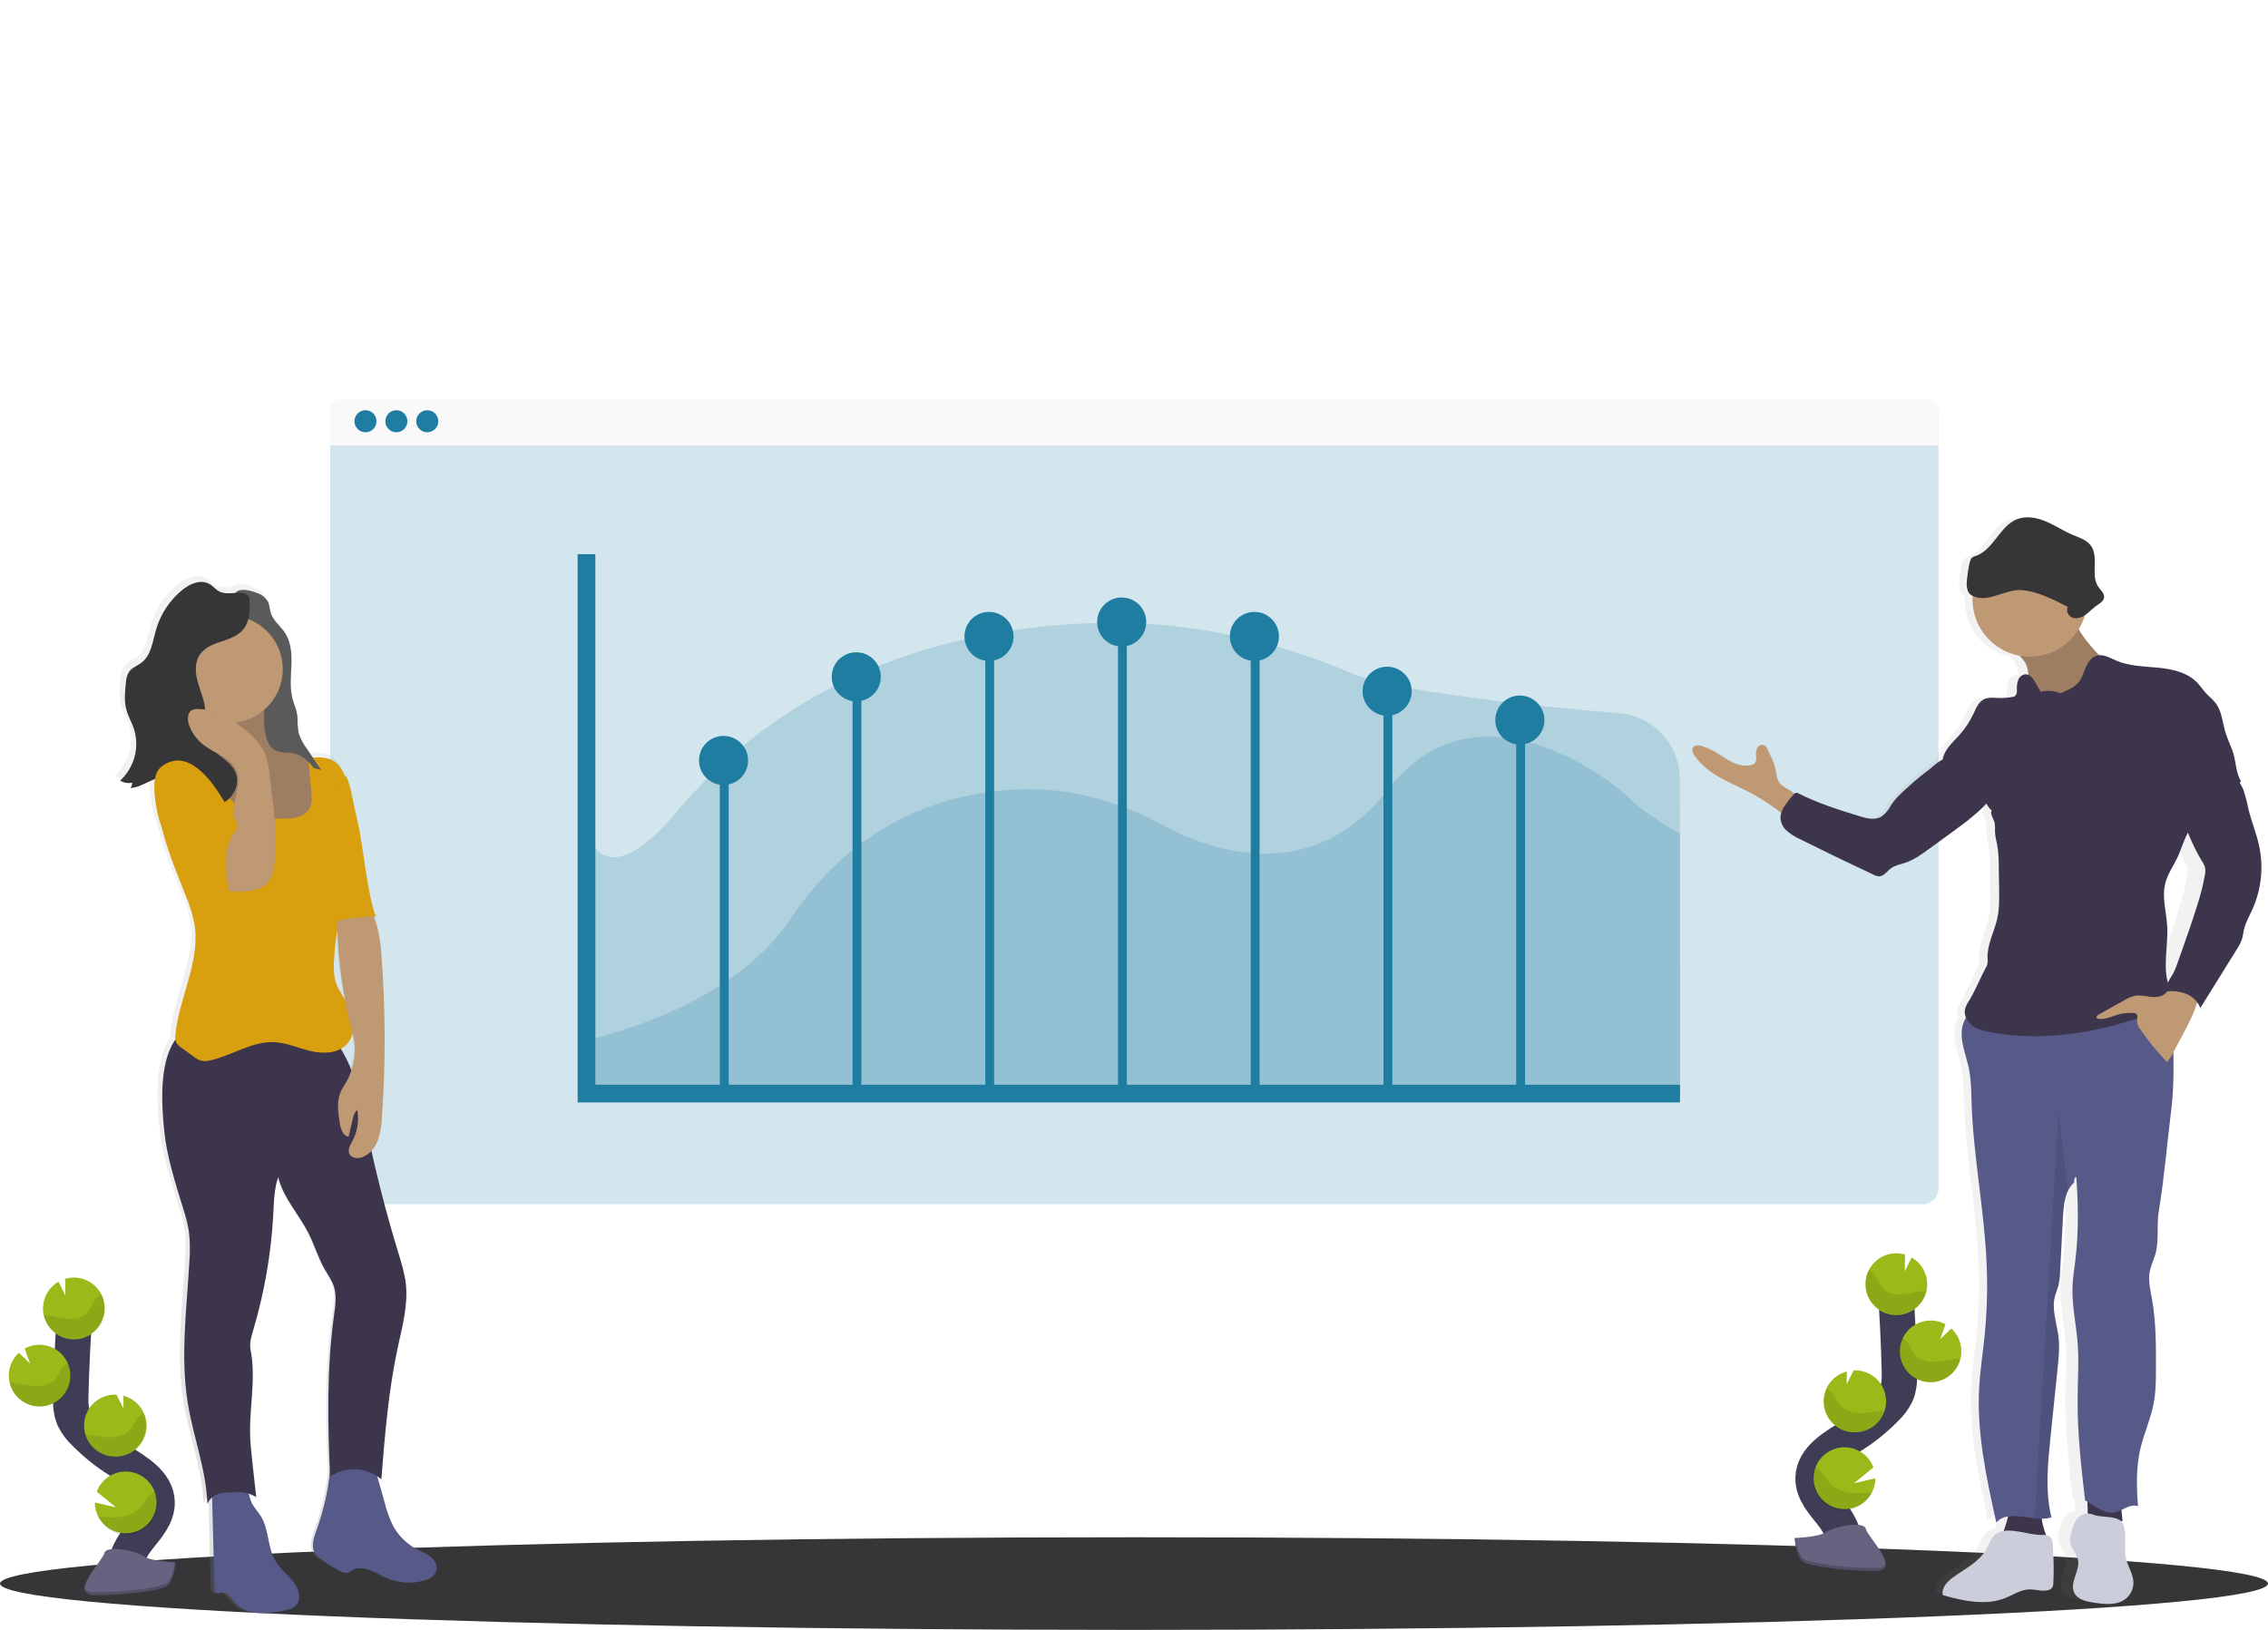 <svg width="256" height="184" viewBox="0 0 256 184" fill="none" xmlns="http://www.w3.org/2000/svg">
<path d="M218.81 46.862V134.151C218.81 134.387 218.764 134.62 218.674 134.838C218.583 135.056 218.451 135.253 218.285 135.42C218.118 135.587 217.92 135.719 217.702 135.809C217.484 135.9 217.251 135.946 217.015 135.946H39.062C38.827 135.946 38.593 135.9 38.376 135.809C38.158 135.719 37.96 135.587 37.794 135.42C37.627 135.253 37.495 135.055 37.405 134.838C37.315 134.62 37.269 134.386 37.27 134.151V46.862C37.269 46.626 37.315 46.393 37.405 46.175C37.495 45.957 37.627 45.759 37.794 45.592C37.96 45.426 38.158 45.293 38.376 45.203C38.593 45.113 38.827 45.066 39.062 45.066H217.015C217.491 45.066 217.948 45.255 218.285 45.592C218.621 45.929 218.81 46.386 218.81 46.862Z" fill="#1F7DA2" fill-opacity="0.19"/>
<path d="M218.81 46.264V50.295H37.27V46.264C37.27 45.946 37.396 45.642 37.62 45.417C37.845 45.193 38.15 45.066 38.467 45.066H217.613C217.93 45.066 218.235 45.193 218.46 45.417C218.684 45.642 218.81 45.946 218.81 46.264Z" fill="#F9F9F9"/>
<path d="M41.254 48.801C41.942 48.801 42.499 48.244 42.499 47.556C42.499 46.869 41.942 46.311 41.254 46.311C40.566 46.311 40.009 46.869 40.009 47.556C40.009 48.244 40.566 48.801 41.254 48.801Z" fill="#1F7DA2"/>
<path d="M44.74 48.801C45.427 48.801 45.985 48.244 45.985 47.556C45.985 46.869 45.427 46.311 44.74 46.311C44.052 46.311 43.495 46.869 43.495 47.556C43.495 48.244 44.052 48.801 44.74 48.801Z" fill="#1F7DA2"/>
<path d="M48.227 48.801C48.914 48.801 49.472 48.244 49.472 47.556C49.472 46.869 48.914 46.311 48.227 46.311C47.539 46.311 46.981 46.869 46.981 47.556C46.981 48.244 47.539 48.801 48.227 48.801Z" fill="#1F7DA2"/>
<path opacity="0.2" d="M189.63 108.799V123.783L66.312 123.85L66.2 93.897C67.502 97.734 70.717 98.424 76.377 91.656C90.211 75.139 109.015 70.791 123.571 70.336C133.532 70.022 143.47 72.079 152.956 76.164C156.895 77.865 172.465 79.695 182.739 80.512C184.604 80.659 186.345 81.502 187.617 82.874C188.888 84.246 189.596 86.046 189.6 87.916L189.63 108.799Z" fill="#1F7DA2"/>
<path opacity="0.2" d="M189.63 94.146V123.925H66.2V117.451C69.728 116.562 82.927 113.144 89.255 103.702C96.825 92.398 107.115 89.426 115.076 89.114C120.532 88.898 125.964 90.3 131.148 93.098C136.981 96.245 148.224 100.042 156.766 89.02C166.214 76.832 180.727 86.876 184.408 90.569C185.723 91.873 189.63 94.146 189.63 94.146Z" fill="#1F7DA2"/>
<path d="M66.2 62.565V123.457H189.63" stroke="#1F7DA2" stroke-width="2" stroke-miterlimit="10"/>
<path d="M81.75 123.457V86.335" stroke="#1F7DA2" stroke-miterlimit="10"/>
<path d="M96.731 123.457V76.406" stroke="#1F7DA2" stroke-miterlimit="10"/>
<path d="M111.712 123.457V71.683" stroke="#1F7DA2" stroke-miterlimit="10"/>
<path d="M126.694 123.457V70.219" stroke="#1F7DA2" stroke-miterlimit="10"/>
<path d="M141.676 123.457V71.847" stroke="#1F7DA2" stroke-miterlimit="10"/>
<path d="M156.659 123.457V77.87" stroke="#1F7DA2" stroke-miterlimit="10"/>
<path d="M171.641 123.457V80.963" stroke="#1F7DA2" stroke-miterlimit="10"/>
<path d="M81.669 88.616C83.198 88.616 84.438 87.377 84.438 85.848C84.438 84.319 83.198 83.079 81.669 83.079C80.14 83.079 78.9 84.319 78.9 85.848C78.9 87.377 80.14 88.616 81.669 88.616Z" fill="#1F7DA2"/>
<path d="M96.651 79.175C98.18 79.175 99.42 77.935 99.42 76.406C99.42 74.877 98.18 73.638 96.651 73.638C95.122 73.638 93.882 74.877 93.882 76.406C93.882 77.935 95.122 79.175 96.651 79.175Z" fill="#1F7DA2"/>
<path d="M111.632 74.616C113.162 74.616 114.402 73.376 114.402 71.847C114.402 70.318 113.162 69.078 111.632 69.078C110.103 69.078 108.863 70.318 108.863 71.847C108.863 73.376 110.103 74.616 111.632 74.616Z" fill="#1F7DA2"/>
<path d="M126.61 72.987C128.139 72.987 129.379 71.748 129.379 70.219C129.379 68.689 128.139 67.45 126.61 67.45C125.081 67.45 123.841 68.689 123.841 70.219C123.841 71.748 125.081 72.987 126.61 72.987Z" fill="#1F7DA2"/>
<path d="M141.591 74.616C143.121 74.616 144.361 73.376 144.361 71.847C144.361 70.318 143.121 69.078 141.591 69.078C140.062 69.078 138.822 70.318 138.822 71.847C138.822 73.376 140.062 74.616 141.591 74.616Z" fill="#1F7DA2"/>
<path d="M156.573 80.801C158.102 80.801 159.342 79.561 159.342 78.032C159.342 76.503 158.102 75.263 156.573 75.263C155.044 75.263 153.804 76.503 153.804 78.032C153.804 79.561 155.044 80.801 156.573 80.801Z" fill="#1F7DA2"/>
<path d="M171.554 84.057C173.084 84.057 174.324 82.818 174.324 81.289C174.324 79.76 173.084 78.52 171.554 78.52C170.025 78.52 168.785 79.76 168.785 81.289C168.785 82.818 170.025 84.057 171.554 84.057Z" fill="#1F7DA2"/>
<path d="M128 184C198.692 184 256 181.659 256 178.771C256 175.883 198.692 173.542 128 173.542C57.308 173.542 0 175.883 0 178.771C0 181.659 57.308 184 128 184Z" fill="#363537"/>
<path d="M14.329 87.822C14.319 88.038 14.249 88.246 14.128 88.425C15.124 88.395 16.008 87.74 16.927 87.429C16.762 88.395 16.927 89.54 17.051 90.362C17.171 91.159 17.37 91.942 17.644 92.7C18.274 95.406 19.422 98.068 20.45 100.667C20.894 101.697 21.228 102.772 21.447 103.872C22.146 108.067 19.726 112.125 19.267 116.351C19.233 116.583 19.233 116.82 19.267 117.053C19.226 117.096 19.19 117.144 19.158 117.195C17.467 119.789 17.686 124.132 17.99 127.204C18.294 130.276 19.267 133.239 20.186 136.19C20.46 137.003 20.674 137.835 20.826 138.68C20.972 139.836 20.996 141.004 20.896 142.166C20.592 147.571 19.83 153.024 20.729 158.35C21.384 162.231 22.814 165.762 22.971 169.693C23.089 169.403 23.277 169.147 23.518 168.946L23.787 179.272C23.775 179.368 23.786 179.466 23.82 179.557C23.854 179.648 23.909 179.73 23.982 179.795C24.173 179.917 24.422 179.795 24.649 179.762C25.306 179.683 25.727 180.397 26.163 180.893C26.818 181.64 27.827 181.993 28.815 182.07C29.811 182.108 30.806 182.017 31.779 181.801C32.234 181.719 32.718 181.625 33.059 181.303C33.233 181.126 33.363 180.909 33.439 180.672C33.514 180.434 33.532 180.182 33.492 179.937C33.298 178.415 31.659 177.549 30.835 176.252C29.861 174.718 30.088 172.664 29.137 171.113C28.81 170.582 28.36 170.134 28.068 169.584C27.921 169.245 27.805 168.893 27.722 168.533C28.018 168.622 28.298 168.756 28.554 168.929C28.464 168.122 28.372 167.313 28.282 166.504L28.242 166.155C28.12 165.062 27.993 163.972 27.904 162.876C27.598 159.271 28.621 155.738 27.904 152.19C27.754 151.443 27.993 150.663 28.215 149.929C29.474 145.745 30.242 141.428 30.504 137.066C30.593 135.528 30.591 134.044 31.084 132.585C31.662 134.937 33.447 136.792 34.57 138.951C35.263 140.296 35.693 141.765 36.448 143.074C36.812 143.712 37.255 144.319 37.486 145.011C37.845 146.094 37.656 147.27 37.486 148.4C36.677 154.251 36.772 160.207 37.031 166.108C36.785 168.366 36.265 170.586 35.484 172.718C35.175 173.56 34.839 174.541 35.317 175.3C35.519 175.579 35.773 175.816 36.064 175.998C36.772 176.501 37.516 176.951 38.291 177.345C38.521 177.496 38.797 177.559 39.07 177.524C39.239 177.465 39.399 177.381 39.543 177.275C40.148 176.911 40.93 176.969 41.598 177.203C42.265 177.437 42.868 177.828 43.515 178.109C44.873 178.692 46.388 178.8 47.813 178.413C48.416 178.246 49.059 177.927 49.245 177.337C49.432 176.747 49.089 176.125 48.613 175.736C48.137 175.348 47.55 175.139 47.004 174.855C45.809 174.232 44.833 173.258 44.208 172.064C43.832 171.276 43.536 170.453 43.326 169.606C43.037 168.59 42.749 167.574 42.462 166.559C42.626 166.666 42.782 166.785 42.93 166.915C43.336 161.885 43.747 156.841 44.825 151.911C45.341 149.553 46.013 147.165 45.752 144.767C45.615 143.508 45.221 142.29 44.848 141.077C43.685 137.295 42.668 133.472 41.794 129.609C42.12 129.245 42.374 128.823 42.542 128.364C42.822 127.512 42.975 126.622 42.997 125.725C43.415 119.673 43.398 113.599 42.947 107.549C42.833 106.015 42.654 104.404 42.051 103.01H42.405C41.984 103.01 41.297 98.832 41.214 98.367C40.933 96.753 40.736 95.13 40.445 93.519C40.303 92.734 40.144 91.95 39.947 91.178C39.812 90.665 39.274 87.481 38.846 87.125C38.8 87.087 38.748 87.056 38.692 87.035C38.477 86.32 38.006 85.708 37.369 85.317C36.679 84.929 35.858 84.916 35.053 84.979C34.826 84.647 34.599 84.319 34.371 83.995C33.953 83.459 33.634 82.853 33.427 82.205C33.363 81.934 33.324 81.657 33.313 81.378C33.313 81.192 33.3 81.005 33.293 80.818C33.293 80.724 33.293 80.631 33.293 80.537C33.284 80.351 33.264 80.165 33.233 79.981C33.208 79.83 33.171 79.683 33.131 79.533C33.113 79.471 33.091 79.406 33.071 79.344C32.957 78.968 32.822 78.597 32.722 78.219C32.416 76.996 32.571 75.714 32.618 74.454C32.665 73.194 32.583 71.86 31.871 70.809C31.35 70.037 30.516 69.452 30.237 68.568C30.105 68.147 30.113 67.684 29.918 67.286C29.666 66.843 29.263 66.505 28.783 66.335C28.22 66.086 27.09 65.757 26.484 66.048C26.371 66.105 26.271 66.184 26.191 66.282C25.55 66.315 24.905 66.402 24.343 66.121C23.909 65.904 23.596 65.493 23.175 65.257C22.179 64.699 20.909 65.257 20.022 65.984C18.613 67.138 17.583 68.689 17.066 70.435C16.673 71.782 16.513 73.356 15.385 74.205C14.917 74.556 14.314 74.75 13.973 75.221C13.741 75.604 13.612 76.041 13.6 76.488C13.483 77.509 13.386 78.56 13.657 79.551C13.861 80.298 14.262 80.965 14.511 81.692C14.843 82.721 14.872 83.823 14.596 84.868C14.319 85.913 13.748 86.856 12.95 87.585C13.361 87.841 13.856 87.926 14.329 87.822ZM38.276 118.031C38.615 117.848 38.91 117.593 39.142 117.285C39.373 116.977 39.536 116.623 39.618 116.246C39.645 116.343 39.668 116.44 39.693 116.537C40.012 117.838 39.947 119.203 39.506 120.466C39.175 119.617 38.763 118.802 38.276 118.031ZM38.774 112.519C38.359 111.924 38.008 111.288 37.728 110.619C37.344 109.543 37.432 108.378 37.524 107.228C37.573 106.36 37.693 105.497 37.882 104.648C37.992 107.29 38.293 109.92 38.781 112.519H38.774Z" fill="url(#paint0_linear)"/>
<path d="M29.137 66.992C29.61 67.163 30.006 67.498 30.252 67.936C30.442 68.331 30.437 68.792 30.566 69.21C30.84 70.092 31.662 70.674 32.17 71.451C32.862 72.495 32.944 73.824 32.897 75.074C32.85 76.324 32.7 77.601 33.002 78.809C33.149 79.399 33.403 79.964 33.5 80.564C33.624 81.296 33.52 82.058 33.701 82.778C33.904 83.42 34.218 84.022 34.63 84.555L36.252 86.926C35.528 86.752 34.815 86.534 34.117 86.273C34.333 86.951 34.733 87.554 35.273 88.016L34.1 86.597C33.862 86.271 33.567 85.99 33.228 85.77C32.797 85.521 32.289 85.487 31.806 85.389C30.875 85.2 29.946 84.725 29.49 83.895C28.885 82.78 29.271 81.381 28.935 80.161C28.686 79.269 28.073 78.535 27.65 77.711C26.694 75.851 26.751 73.655 26.452 71.581C26.325 70.702 26.128 69.838 26.123 68.936C26.123 68.282 26.188 67.032 26.871 66.696C27.471 66.417 28.581 66.755 29.137 66.992Z" fill="#5A5A5A"/>
<path d="M42.189 165.254L43.434 169.678C43.641 170.52 43.931 171.338 44.301 172.121C44.909 173.305 45.865 174.274 47.04 174.897C47.576 175.178 48.156 175.395 48.622 175.773C49.087 176.152 49.421 176.787 49.242 177.364C49.062 177.942 48.428 178.268 47.835 178.435C46.43 178.819 44.936 178.711 43.601 178.129C42.966 177.848 42.374 177.459 41.719 177.228C41.064 176.996 40.292 176.936 39.699 177.3C39.557 177.406 39.4 177.489 39.233 177.549C38.965 177.585 38.692 177.523 38.466 177.372C37.704 176.981 36.973 176.533 36.278 176.032C35.994 175.851 35.749 175.616 35.555 175.34C35.082 174.593 35.416 173.597 35.717 172.773C36.518 170.565 37.039 168.266 37.269 165.929C37.264 165.825 37.282 165.722 37.321 165.626C37.36 165.53 37.42 165.444 37.495 165.373C37.606 165.315 37.729 165.288 37.854 165.294L43.173 165.045" fill="#575A89"/>
<path d="M28.419 169.683C28.705 170.229 29.151 170.679 29.469 171.205C30.403 172.746 30.182 174.788 31.14 176.311C31.95 177.601 33.561 178.465 33.753 179.977C33.792 180.22 33.774 180.47 33.7 180.705C33.626 180.941 33.498 181.156 33.327 181.333C32.991 181.645 32.515 181.737 32.067 181.817C31.112 182.032 30.134 182.123 29.156 182.085C28.182 182.008 27.191 181.65 26.548 180.913C26.117 180.415 25.707 179.71 25.054 179.792C24.83 179.82 24.586 179.944 24.397 179.822C24.326 179.757 24.272 179.676 24.239 179.586C24.206 179.496 24.195 179.399 24.207 179.304L23.914 167.983C24.855 167.881 26.486 167.507 27.4 167.831C28.187 168.107 28.06 168.994 28.419 169.683Z" fill="#575A89"/>
<path d="M37.712 117.349C40.008 120.205 40.688 123.987 41.425 127.577C42.374 132.209 43.542 136.788 44.926 141.316C45.295 142.521 45.673 143.732 45.815 144.984C46.064 147.369 45.412 149.742 44.904 152.085C43.845 156.988 43.442 162.002 43.044 167.002C42.247 166.323 41.249 165.925 40.204 165.87C39.159 165.815 38.125 166.105 37.261 166.695C36.992 160.668 36.87 154.577 37.687 148.597C37.841 147.474 38.028 146.306 37.687 145.23C37.458 144.538 37.025 143.938 36.663 143.306C35.916 142.001 35.498 140.542 34.818 139.205C33.725 137.059 31.969 135.221 31.401 132.876C30.916 134.33 30.918 135.804 30.831 137.333C30.578 141.672 29.826 145.968 28.59 150.135C28.371 150.867 28.137 151.629 28.284 152.376C28.981 155.907 27.975 159.418 28.284 163.003C28.373 164.091 28.495 165.177 28.615 166.262L28.655 166.611L28.924 169.021C27.928 168.341 26.874 168.438 25.671 168.501C25.265 168.501 24.863 168.572 24.481 168.71C24.239 168.807 24.019 168.953 23.835 169.137C23.651 169.321 23.505 169.541 23.408 169.783C23.263 165.874 21.856 162.363 21.214 158.506C20.33 153.198 21.077 147.775 21.378 142.402C21.476 141.245 21.453 140.081 21.308 138.929C21.158 138.085 20.948 137.253 20.678 136.439C19.777 133.506 18.818 130.56 18.519 127.505C18.221 124.45 18.006 120.135 19.667 117.546C20.18 116.749 21.443 117.108 22.24 116.59C22.868 116.196 23.558 115.913 24.282 115.753C28.637 114.742 33.259 116.966 37.712 117.349Z" fill="#3C354C"/>
<path d="M29.85 81.909C29.948 82.997 30.177 84.279 31.168 84.737C31.731 84.986 32.383 84.899 32.991 84.999C34.141 85.185 35.087 86.069 35.62 87.105C36.153 88.141 36.338 89.318 36.462 90.476C36.617 91.928 36.666 93.501 35.869 94.724C35.227 95.72 34.126 96.315 32.971 96.621C31.823 96.922 30.623 96.966 29.456 96.751C28.29 96.536 27.184 96.067 26.22 95.376C25.297 94.657 24.462 93.833 23.729 92.921C22.076 90.996 20.41 88.888 20.071 86.373C20.031 86.087 20.034 85.74 20.268 85.571C20.43 85.48 20.616 85.443 20.801 85.467L22.387 85.494C22.788 85.494 23.241 85.494 23.515 85.193C23.789 84.891 23.764 84.508 23.764 84.139L23.657 79.536C23.634 79.373 23.672 79.207 23.764 79.07C23.864 78.979 23.992 78.923 24.128 78.913C25.002 78.766 25.916 78.913 26.77 78.677C27.584 78.453 28.862 77.519 29.459 78.478C29.957 79.302 29.768 80.98 29.85 81.909Z" fill="#9D7E62"/>
<path d="M25.858 81.607C29.204 81.607 31.917 78.895 31.917 75.549C31.917 72.204 29.204 69.492 25.858 69.492C22.512 69.492 19.799 72.204 19.799 75.549C19.799 78.895 22.512 81.607 25.858 81.607Z" fill="#BF9874"/>
<path d="M32.373 92.401C33.352 92.418 34.457 92.152 34.93 91.285C35.254 90.698 35.202 89.983 35.139 89.316L34.788 85.581C35.74 85.482 36.763 85.397 37.592 85.868C38.696 86.492 39.087 87.877 39.216 89.137C39.448 91.502 39.072 93.89 39.201 96.263C39.311 98.254 39.771 100.311 39.184 102.221C38.935 103.018 38.521 103.752 38.252 104.541C37.916 105.537 37.829 106.608 37.754 107.661C37.662 108.792 37.575 109.962 37.953 111.032C38.27 111.929 38.887 112.683 39.328 113.522C40.05 114.912 40.205 116.784 39.119 117.912C38.123 118.943 36.484 118.985 35.092 118.659C33.7 118.333 32.353 117.71 30.933 117.65C28.413 117.543 26.167 119.179 23.712 119.71C23.382 119.798 23.038 119.81 22.703 119.744C22.407 119.649 22.132 119.498 21.891 119.301L20.541 118.33C20.272 118.169 20.047 117.942 19.889 117.67C19.776 117.368 19.747 117.041 19.804 116.724C20.258 112.521 22.636 108.488 21.948 104.317C21.735 103.224 21.408 102.156 20.972 101.13C19.262 96.753 17.209 92.207 17.874 87.553C18.019 86.522 18.323 85.469 19.032 84.707C19.742 83.945 20.942 83.567 21.861 84.055C22.78 84.543 23.107 85.629 23.512 86.572C24.295 88.406 25.537 90.008 27.118 91.223C27.786 91.736 28.595 92.391 29.469 92.413C30.381 92.446 31.377 92.381 32.373 92.401Z" fill="#D89F0E"/>
<path d="M41.15 101.813C42.619 103.443 42.908 105.796 43.07 107.982C43.515 113.997 43.531 120.036 43.117 126.054C43.096 126.946 42.946 127.831 42.672 128.68C42.358 129.515 41.77 130.286 40.943 130.62C40.413 130.834 39.673 130.777 39.434 130.257C39.215 129.781 39.541 129.261 39.788 128.788C40.354 127.725 40.544 126.501 40.326 125.317C40.024 125.536 39.917 125.932 39.828 126.295L39.347 128.317C38.697 128.222 38.453 127.428 38.351 126.781C38.162 125.606 37.98 124.353 38.45 123.26C38.7 122.677 39.123 122.182 39.374 121.599C40.009 120.135 40.258 118.462 39.85 116.918C38.473 111.707 37.873 106.321 38.067 100.934C39.01 101.468 40.067 101.769 41.15 101.813Z" fill="#BF9874"/>
<path d="M42.536 103.453C40.727 103.472 38.928 103.709 37.177 104.161C36.945 103.02 37.057 101.84 37.177 100.675L37.949 92.707C38.006 92.117 37.897 86.697 39.04 87.655C39.46 88.009 39.991 91.176 40.123 91.686C40.322 92.453 40.479 93.23 40.621 94.012C40.907 95.613 41.102 97.229 41.368 98.832C41.445 99.308 42.123 103.453 42.536 103.453Z" fill="#D89F0E"/>
<path d="M28.17 67.848C28.178 67.659 28.135 67.471 28.046 67.303C27.967 67.204 27.869 67.123 27.757 67.064C27.645 67.006 27.522 66.971 27.396 66.962C26.519 66.825 25.561 67.179 24.771 66.778C24.343 66.561 24.039 66.155 23.623 65.919C22.627 65.364 21.382 65.919 20.523 66.643C19.135 67.794 18.124 69.335 17.619 71.065C17.231 72.405 17.074 73.971 15.966 74.815C15.505 75.164 14.912 75.358 14.576 75.826C14.35 76.203 14.224 76.631 14.21 77.071C14.095 78.087 13.998 79.132 14.265 80.118C14.466 80.865 14.86 81.523 15.106 82.245C15.437 83.27 15.467 84.367 15.194 85.409C14.921 86.45 14.355 87.392 13.565 88.123C13.969 88.376 14.457 88.46 14.922 88.357C14.912 88.571 14.844 88.779 14.725 88.957C16.142 88.913 17.375 87.531 18.762 87.832C19.823 88.061 20.413 89.154 21.203 89.899C22.221 90.855 23.802 91.255 25.08 90.688C26.358 90.12 27.134 88.507 26.592 87.217C25.974 85.751 24.069 85.17 23.409 83.731C22.898 82.611 23.277 81.299 23.16 80.071C23.068 79.018 22.612 78.034 22.328 77.014C22.044 75.993 21.952 74.828 22.53 73.941C23.142 72.997 24.315 72.631 25.384 72.283C27.797 71.499 28.26 70.284 28.17 67.848Z" fill="#363537"/>
<path d="M26.681 89.627C26.852 88.781 27.024 87.884 26.718 87.073C26.153 85.579 24.297 85.098 23.015 84.13C22.272 83.565 21.701 82.805 21.366 81.933C21.135 81.321 21.102 80.479 21.675 80.166C21.898 80.061 22.145 80.017 22.39 80.039C24.382 80.086 26.222 81.172 27.754 82.459C28.645 83.206 29.497 84.062 29.935 85.138C30.214 85.913 30.381 86.724 30.433 87.546L30.755 90.257C30.965 91.814 31.09 93.38 31.128 94.95C31.129 95.849 31.073 96.746 30.959 97.637C30.879 98.269 30.76 98.924 30.389 99.442C29.699 100.408 28.366 100.625 27.179 100.657C26.73 100.683 26.279 100.654 25.836 100.573C23.862 100.144 22.363 97.378 23.859 95.67C24.494 94.945 25.445 94.923 25.809 93.927C26.277 92.605 26.397 91.004 26.681 89.627Z" fill="#BF9874"/>
<path d="M25.075 90.103L26.646 92.65C26.739 92.781 26.805 92.93 26.838 93.088C26.88 93.419 26.634 93.713 26.437 93.984C25.092 95.817 25.441 98.342 25.839 100.577C23.694 99.9 21.784 98.631 20.328 96.917C18.872 95.203 17.93 93.113 17.609 90.887C17.412 89.555 17.096 87.361 18.279 86.495C21.115 84.403 23.74 87.919 25.075 90.103Z" fill="#D89F0E"/>
<path d="M32.991 84.999C32.383 84.899 31.731 84.999 31.168 84.737C30.172 84.279 29.948 82.994 29.85 81.909C29.85 81.807 29.838 81.697 29.833 81.58C30.188 81.216 30.574 80.883 30.986 80.584C31.358 80.366 31.753 80.192 32.164 80.064L33.265 79.678C33.37 79.969 33.453 80.268 33.514 80.572C33.638 81.304 33.534 82.066 33.715 82.785C33.917 83.428 34.232 84.03 34.644 84.563L36.265 86.933C35.971 86.863 35.68 86.786 35.391 86.702C34.826 85.843 33.987 85.16 32.991 84.999Z" fill="#5A5A5A"/>
<path d="M252.763 95.486C252.474 94.084 251.934 92.747 251.608 91.358C251.474 90.632 251.293 89.916 251.067 89.214C250.952 88.909 250.808 88.615 250.637 88.337L250.791 88.193C250.278 87.326 250.258 86.241 250.017 85.255C249.807 84.406 249.391 83.629 249.14 82.793C248.791 81.632 248.744 80.323 248.024 79.364C247.74 78.986 247.369 78.689 247.053 78.338C246.69 77.937 246.403 77.467 246.035 77.073C244.964 75.933 243.35 75.579 241.824 75.415C240.297 75.251 238.718 75.253 237.311 74.618C236.721 74.352 236.098 73.971 235.481 74.016C235.134 73.681 234.815 73.319 234.527 72.933C234.057 72.364 233.631 71.76 233.252 71.127C233.549 70.625 233.778 70.086 233.934 69.524L234.036 69.452C234.437 69.148 234.784 68.752 235.177 68.456C235.523 68.207 235.969 67.945 236.006 67.502C236.044 67.059 235.643 66.721 235.394 66.355C234.495 65.042 235.488 62.988 234.567 61.691C234.106 61.041 233.302 60.795 232.575 60.478C231.579 60.04 230.69 59.41 229.701 58.984C228.712 58.559 227.569 58.327 226.573 58.736C224.71 59.507 224.04 62.159 222.148 62.851C221.943 62.893 221.757 63.002 221.622 63.163C221.391 63.541 221.085 65.769 221.139 66.23C221.212 66.84 221.358 67.141 221.779 67.355C221.779 67.485 221.779 67.617 221.779 67.749C221.779 70.918 223.976 73.55 226.872 74.093C227.15 74.385 227.386 74.715 227.574 75.071C227.721 75.45 227.805 75.849 227.823 76.254C227.719 76.204 227.605 76.18 227.49 76.184C227.305 76.211 227.133 76.29 226.993 76.412C226.852 76.535 226.751 76.695 226.7 76.874C226.597 77.24 226.556 77.62 226.578 77.999C226.594 78.117 226.582 78.236 226.544 78.348C226.506 78.46 226.443 78.561 226.359 78.644C226.267 78.7 226.164 78.732 226.058 78.739C225.673 78.811 225.283 78.851 224.892 78.859C224.245 78.859 223.55 78.697 222.98 79.013C222.409 79.329 222.15 80.009 221.876 80.624C221.48 81.504 220.957 82.322 220.325 83.051C219.628 83.858 218.761 84.623 218.564 85.691C218.562 85.716 218.562 85.74 218.564 85.765C218.019 86.014 217.461 86.612 217.07 86.913C216.32 87.494 215.6 88.111 214.911 88.763C214.211 89.438 213.268 90.275 212.834 91.176C212.613 91.561 212.319 91.9 211.968 92.172C211.258 92.632 210.341 92.388 209.542 92.129C207.326 91.415 205.097 90.693 203.03 89.6C202.928 89.529 202.804 89.498 202.681 89.513C202.614 89.534 202.553 89.573 202.507 89.627C202.49 89.601 202.472 89.576 202.452 89.552C201.894 88.95 201.018 88.91 200.709 87.989C200.623 87.697 200.563 87.397 200.527 87.095C200.332 86.214 200.016 85.365 199.588 84.57C199.526 84.406 199.419 84.263 199.28 84.157C199.149 84.093 198.998 84.083 198.859 84.126C198.72 84.171 198.603 84.266 198.533 84.393C198.39 84.654 198.334 84.953 198.373 85.248C198.393 85.571 198.44 85.947 198.216 86.179C198.126 86.263 198.017 86.325 197.898 86.358C197.178 86.592 196.386 86.383 195.714 86.032C195.041 85.681 194.436 85.193 193.771 84.822C193.42 84.629 193.057 84.458 192.685 84.309C192.302 84.149 191.769 84.045 191.555 84.411C191.383 84.705 191.555 85.081 191.754 85.359C192.088 85.841 192.476 86.282 192.912 86.674C194.207 87.832 195.838 88.477 197.357 89.284C198.682 89.988 199.933 90.822 201.093 91.773C201.048 91.918 201.02 92.068 201.01 92.219C201.011 92.513 201.073 92.804 201.192 93.073C201.311 93.341 201.485 93.582 201.703 93.78C202.133 94.163 202.617 94.48 203.14 94.721C205.776 96.091 208.432 97.424 211.108 98.722C211.279 98.821 211.468 98.882 211.664 98.902C212.207 98.914 212.553 98.327 212.989 97.988C213.424 97.649 213.985 97.555 214.51 97.378C215.444 97.057 216.253 96.447 217.053 95.844L219.6 93.917C220.883 92.949 222.198 91.925 223.273 90.73C223.409 91.016 223.603 91.27 223.841 91.477C223.632 91.943 224.068 92.426 224.172 92.929C224.21 93.259 224.219 93.592 224.2 93.925C224.244 94.409 224.328 94.89 224.449 95.361C224.571 96.131 224.628 96.91 224.618 97.689C224.618 98.558 224.646 99.432 224.658 100.299C224.676 101.424 224.693 102.562 224.456 103.66C224.135 105.154 223.348 106.573 223.41 108.107C223.456 108.393 223.427 108.686 223.328 108.958C222.678 110.203 222.165 111.575 221.466 112.8C221.259 113.098 221.091 113.421 220.967 113.761C220.88 114.117 220.916 114.491 221.067 114.824C220.79 115.321 220.634 115.877 220.611 116.445C220.564 117.852 221.129 119.184 221.401 120.571C221.65 121.843 221.65 123.148 221.687 124.445C221.879 130.515 223.067 136.516 223.313 142.584C223.43 145.381 223.346 148.184 223.064 150.97C222.883 152.767 222.614 154.56 222.514 156.368C222.228 161.497 223.298 166.576 224.362 171.605C224.683 171.228 225.135 170.983 225.627 170.921C225.497 171.419 225.325 172.066 225.146 172.544C224.886 172.58 224.637 172.67 224.414 172.808C223.794 173.204 223.582 174.016 223.221 174.673C222.432 176.105 220.88 176.839 219.608 177.823C218.998 178.293 218.383 179.013 218.574 179.777C220.778 180.417 223.179 180.985 225.298 180.103C226.16 179.747 226.967 179.157 227.89 179.127C228.593 179.105 229.31 179.411 229.982 179.202C230.149 179.157 230.295 179.056 230.396 178.916C230.475 178.762 230.513 178.59 230.505 178.418C230.563 177.247 230.558 176.074 230.49 174.905C230.433 173.909 230.535 173.162 229.726 173.022C229.524 172.522 229.375 172.002 229.28 171.471C229.28 171.374 229.258 171.272 229.245 171.17C229.468 171.171 229.691 171.153 229.91 171.115C230.046 171.092 230.18 171.06 230.311 171.02C230.269 170.849 230.231 170.674 230.196 170.502C230.127 170.156 230.072 169.81 230.027 169.464C229.982 169.118 229.95 168.767 229.925 168.418C229.925 168.242 229.905 168.067 229.898 167.891C229.883 167.54 229.878 167.188 229.88 166.835C229.883 166.481 229.88 166.13 229.905 165.777C229.93 165.423 229.94 165.07 229.965 164.716C230.025 163.832 230.112 162.948 230.199 162.072C230.453 159.497 230.709 156.924 230.966 154.353C231.041 153.581 231.118 152.807 231.128 152.033C231.137 151.57 231.116 151.106 231.063 150.646C230.931 149.53 230.58 148.405 230.565 147.305C230.56 147.121 230.567 146.937 230.585 146.754C230.602 146.57 230.633 146.387 230.677 146.206C230.699 146.107 230.729 146.007 230.759 145.91C230.822 145.714 230.891 145.522 230.953 145.325C230.986 145.228 231.016 145.128 231.043 145.029C231.145 144.608 231.206 144.179 231.225 143.747C231.225 143.602 231.242 143.458 231.25 143.313L231.556 137.243C231.606 136.269 231.688 135.219 232.069 134.35C232.233 133.966 232.473 133.62 232.774 133.331C232.697 133.125 232.774 132.776 232.988 132.721C233.239 135.82 233.208 138.935 232.896 142.029C232.786 143 232.624 143.963 232.58 144.939C232.485 147.09 232.961 149.219 233.128 151.365C233.294 153.512 233.128 155.723 233.128 157.901C233.11 161.649 233.523 165.383 233.934 169.106L234.183 169.27C234.183 169.599 234.221 169.957 234.216 170.266C234.207 170.373 234.218 170.481 234.248 170.585H234.144C233.903 170.605 233.67 170.684 233.466 170.814C233.262 170.944 233.093 171.122 232.973 171.332C232.726 171.758 232.548 172.22 232.443 172.701C232.321 173.056 232.27 173.432 232.293 173.806C232.388 174.516 232.991 175.051 233.15 175.749C233.441 177.011 232.204 178.373 232.766 179.533C233.125 180.28 234.029 180.487 234.818 180.616C236.024 180.813 237.396 180.97 238.345 180.171C238.602 179.947 238.808 179.67 238.948 179.358C239.088 179.047 239.158 178.709 239.154 178.368C239.154 177.457 238.614 176.645 238.377 175.768C238.043 174.539 238.541 172.885 238.016 171.75C237.973 171.63 237.907 171.52 237.822 171.426H238.001C237.959 171.01 237.916 170.592 237.871 170.181L238.29 169.967C238.721 169.751 239.219 169.586 239.667 169.755C239.5 167.617 239.453 165.254 239.946 163.172C240.329 161.529 241.017 159.97 241.335 158.312C241.584 156.945 241.602 155.541 241.607 154.149C241.607 151.565 241.607 148.963 241.174 146.431C240.999 145.415 240.75 144.374 240.939 143.358C241.064 142.688 241.368 142.071 241.547 141.414C241.965 139.877 241.659 138.227 241.908 136.65C242.501 132.886 242.815 128.957 243.265 125.175C243.49 123.031 243.567 120.875 243.495 118.721V118.696L244.389 116.953C245.029 115.708 245.678 114.443 246.067 113.106C246.201 113.294 246.309 113.499 246.388 113.716L250.318 107.188C250.573 106.802 250.775 106.383 250.918 105.943C251.008 105.627 251.038 105.296 251.105 104.975C251.282 104.14 251.705 103.389 252.044 102.612C253.004 100.365 253.255 97.879 252.763 95.486ZM246.884 98.762C246.701 99.835 246.452 100.895 246.137 101.937C245.619 103.725 245.019 105.482 244.418 107.243L243.903 108.737C243.725 109.338 243.458 109.91 243.111 110.432C243.032 110.563 242.961 110.698 242.899 110.838C242.366 108.846 242.944 106.605 242.822 104.482C242.73 102.876 242.232 101.245 242.605 99.689C242.854 98.64 243.482 97.739 243.923 96.758C244.334 95.847 244.59 94.853 245.053 93.974C245.053 93.992 245.053 94.007 245.071 94.022C245.483 95.104 245.977 96.154 246.548 97.161C246.708 97.389 246.83 97.641 246.909 97.908C246.96 98.193 246.954 98.485 246.891 98.767L246.884 98.762Z" fill="url(#paint1_linear)"/>
<path d="M200.644 87.981C200.555 87.689 200.491 87.389 200.455 87.085C200.293 86.191 199.88 85.367 199.474 84.553C199.409 84.386 199.298 84.242 199.153 84.137C199.017 84.077 198.864 84.067 198.722 84.111C198.58 84.154 198.459 84.248 198.381 84.374C198.233 84.633 198.175 84.934 198.214 85.23C198.236 85.559 198.286 85.935 198.054 86.166C197.958 86.252 197.843 86.313 197.718 86.346C196.971 86.582 196.142 86.371 195.437 86.019C194.732 85.668 194.105 85.175 193.41 84.804C193.042 84.612 192.664 84.441 192.277 84.291C191.876 84.13 191.321 84.025 191.097 84.394C190.917 84.687 191.097 85.063 191.303 85.345C191.653 85.83 192.059 86.273 192.514 86.662C193.863 87.825 195.569 88.472 197.155 89.281C198.932 90.188 200.589 91.314 202.086 92.632C202.231 92.46 202.318 92.247 202.335 92.022C202.455 91.388 202.98 90.103 202.45 89.552C201.869 88.948 200.965 88.908 200.644 87.981Z" fill="#BF9874"/>
<path d="M225.619 173.48C226.948 174.518 228.633 174.99 230.308 174.795C230.656 174.753 231.055 174.628 231.169 174.297C231.211 174.096 231.189 173.887 231.105 173.7C230.841 173.073 230.639 172.423 230.5 171.757C230.412 171.152 230.435 170.433 229.942 170.069C229.23 169.544 227.367 169.571 226.904 170.386C226.794 170.56 226.097 173.881 225.619 173.48Z" fill="#3C354C"/>
<path d="M235.653 170.542C235.636 170.608 235.633 170.677 235.645 170.744C235.656 170.811 235.682 170.875 235.721 170.931C235.759 170.987 235.809 171.035 235.868 171.07C235.926 171.105 235.991 171.127 236.059 171.135C237.202 171.489 238.389 171.688 239.585 171.725L239.336 169.33C239.341 169.276 239.334 169.222 239.316 169.172C239.298 169.121 239.269 169.075 239.231 169.037C239.194 168.998 239.148 168.969 239.098 168.95C239.048 168.931 238.994 168.923 238.94 168.926C238.253 168.812 236.808 168.346 236.149 168.585C235.406 168.854 235.668 169.828 235.653 170.542Z" fill="#3C354C"/>
<path d="M228.698 75.004C228.891 75.507 228.986 76.042 228.979 76.58C229.041 78.51 228.71 80.594 227.365 81.978C228.874 81.528 230.57 81.799 231.995 81.127C232.655 80.816 233.21 80.32 233.828 79.934C234.928 79.247 236.211 78.913 237.356 78.301C238.502 77.688 239.563 76.655 239.627 75.36C239.129 74.837 238.33 74.763 237.678 74.447C236.975 74.103 236.455 73.475 235.959 72.87C235.375 72.203 234.862 71.477 234.43 70.702C233.996 69.921 233.822 69.023 233.932 68.137C232.66 68.366 231.736 69.477 230.533 69.952C230.065 70.137 229.559 70.221 229.104 70.433C228.454 70.732 227.136 71.748 227.111 72.544C227.114 73.413 228.359 74.237 228.698 75.004Z" fill="#9D7E62"/>
<path d="M245.08 125.289C244.61 129.084 244.283 133.028 243.663 136.805C243.414 138.386 243.723 140.042 243.287 141.585C243.1 142.245 242.789 142.865 242.652 143.535C242.455 144.556 242.714 145.599 242.901 146.62C243.359 149.172 243.359 151.784 243.352 154.378C243.352 155.775 243.352 157.184 243.071 158.556C242.737 160.222 242.02 161.793 241.619 163.431C241.103 165.523 241.153 167.893 241.327 170.039C240.859 169.87 240.331 170.039 239.888 170.251C239.445 170.463 238.996 170.749 238.501 170.781C237.831 170.843 237.201 170.49 236.623 170.146C236.18 169.885 235.794 169.648 235.353 169.379C234.922 165.645 234.492 161.895 234.509 158.133C234.509 155.947 234.681 153.756 234.509 151.575C234.337 149.393 233.837 147.282 233.939 145.126C233.986 144.145 234.153 143.179 234.265 142.205C234.634 139.053 234.584 136.03 234.362 132.866C234.145 132.921 234.058 133.269 234.138 133.476C233.822 133.762 233.567 134.111 233.391 134.499C232.992 135.371 232.908 136.426 232.855 137.402L232.534 143.495C232.526 144.075 232.454 144.651 232.32 145.215C232.208 145.616 232.039 145.995 231.937 146.398C231.571 147.857 232.158 149.361 232.345 150.852C232.497 152.097 232.367 153.342 232.24 154.572L231.441 162.321C231.15 165.139 230.866 168.018 231.441 170.786C231.478 170.958 231.516 171.132 231.561 171.307C231.423 171.346 231.283 171.378 231.142 171.401C230.647 171.471 230.144 171.471 229.648 171.401C229.185 171.354 228.717 171.274 228.258 171.219C227.158 171.095 226.06 171.048 225.33 171.879C224.219 166.845 223.104 161.733 223.4 156.587C223.505 154.774 223.783 152.974 223.975 151.169C224.274 148.375 224.364 145.563 224.244 142.755C223.995 136.665 222.75 130.642 222.543 124.55C222.501 123.25 222.506 121.938 222.247 120.663C221.963 119.281 221.373 117.924 221.42 116.522C221.467 115.121 222.491 113.564 223.91 113.642C227.828 113.858 231.406 111.697 235.313 111.329C237.086 111.159 238.889 110.908 240.645 111.224C242.401 111.54 244.149 112.534 244.839 114.177C245.212 115.071 245.242 116.062 245.269 117.028C245.349 119.787 245.421 122.553 245.08 125.289Z" fill="#575A89"/>
<path d="M225.401 173.087C224.754 173.485 224.532 174.3 224.156 174.959C223.332 176.396 221.713 177.133 220.383 178.119C219.746 178.595 219.103 179.314 219.305 180.084C221.606 180.723 224.111 181.294 226.33 180.41C227.229 180.051 228.073 179.459 229.037 179.429C229.771 179.406 230.531 179.715 231.221 179.503C231.395 179.463 231.549 179.361 231.654 179.217C231.735 179.064 231.774 178.892 231.769 178.719C231.829 177.544 231.823 176.366 231.751 175.191C231.681 174.043 231.836 173.231 230.526 173.281C229.022 173.346 226.706 172.283 225.401 173.087Z" fill="#CBCEDA"/>
<path d="M236.429 171.045C236.157 170.937 235.87 170.872 235.577 170.854C235.329 170.873 235.089 170.951 234.876 171.081C234.664 171.21 234.485 171.389 234.355 171.6C234.097 172.026 233.911 172.49 233.802 172.975C233.675 173.33 233.622 173.707 233.647 174.083C233.744 174.795 234.374 175.328 234.541 176.03C234.843 177.297 233.545 178.664 234.138 179.829C234.514 180.576 235.458 180.786 236.282 180.915C237.542 181.114 238.974 181.271 239.965 180.467C240.231 180.248 240.446 179.972 240.592 179.66C240.738 179.347 240.814 179.007 240.812 178.662C240.797 177.745 240.247 176.931 239.997 176.05C239.651 174.805 240.172 173.157 239.621 172.019C239.151 171.045 237.433 171.366 236.429 171.045Z" fill="#CBCEDA"/>
<path d="M229.118 74.128C232.693 74.128 235.59 71.231 235.59 67.657C235.59 64.083 232.693 61.185 229.118 61.185C225.544 61.185 222.646 64.083 222.646 67.657C222.646 71.231 225.544 74.128 229.118 74.128Z" fill="#BF9874"/>
<path d="M232.549 78.261C231.851 77.964 231.075 77.906 230.34 78.094L229.75 77.066C229.501 76.613 229.13 76.1 228.61 76.12C228.42 76.144 228.242 76.223 228.095 76.346C227.949 76.469 227.842 76.632 227.785 76.814C227.677 77.18 227.633 77.562 227.656 77.942C227.673 78.061 227.661 78.182 227.622 78.295C227.582 78.408 227.516 78.51 227.429 78.592C227.332 78.645 227.225 78.677 227.115 78.687C226.713 78.758 226.306 78.798 225.898 78.806C225.22 78.806 224.496 78.642 223.905 78.961C223.315 79.279 223.041 79.957 222.755 80.579C222.337 81.466 221.792 82.286 221.136 83.014C220.407 83.823 219.503 84.59 219.296 85.661C219.209 86.117 219.622 86.455 219.951 86.784C221.258 88.081 223.081 88.878 224.05 90.446C224.277 90.812 224.461 91.226 224.809 91.477C224.593 91.948 225.058 92.431 225.156 92.936C225.194 93.267 225.203 93.6 225.183 93.932C225.226 94.419 225.31 94.901 225.432 95.374C225.559 96.146 225.619 96.927 225.609 97.709L225.651 100.329C225.669 101.459 225.686 102.599 225.439 103.702C225.103 105.196 224.282 106.628 224.346 108.164C224.394 108.452 224.365 108.748 224.262 109.021C223.582 110.266 223.046 111.645 222.317 112.875C222.108 113.173 221.941 113.498 221.819 113.841C221.624 114.551 222.023 115.32 222.611 115.763C223.198 116.206 223.94 116.388 224.663 116.525C231.371 117.81 238.337 116.264 244.677 113.724C244.844 113.672 244.998 113.587 245.133 113.475C245.596 113.024 245.232 112.265 244.968 111.677C243.972 109.489 244.766 106.947 244.625 104.556C244.53 102.945 244.007 101.32 244.4 99.746C244.649 98.695 245.314 97.789 245.775 96.808C246.273 95.745 246.552 94.567 247.204 93.596C247.693 92.929 248.265 92.326 248.905 91.803L252.952 88.198C252.417 87.329 252.394 86.239 252.143 85.25C251.924 84.399 251.488 83.617 251.226 82.78C250.863 81.615 250.813 80.29 250.061 79.337C249.764 78.956 249.378 78.659 249.047 78.308C248.669 77.905 248.37 77.434 247.984 77.039C246.866 75.893 245.18 75.53 243.589 75.375C241.997 75.221 240.351 75.213 238.877 74.576C238.155 74.265 237.383 73.794 236.636 74.028C236.043 74.213 235.662 74.793 235.42 75.368C235.179 75.943 235.01 76.563 234.614 77.044C234.126 77.616 233.261 77.995 232.549 78.261Z" fill="#3C354C"/>
<path d="M213.292 91.178C213.057 91.566 212.75 91.904 212.385 92.174C211.638 92.635 210.689 92.391 209.855 92.132C207.542 91.412 205.213 90.69 203.054 89.592C202.947 89.52 202.818 89.49 202.691 89.505C202.591 89.537 202.504 89.6 202.442 89.684C202.102 90.061 201.79 90.461 201.508 90.882C201.21 91.272 201.022 91.736 200.965 92.224C200.967 92.521 201.032 92.814 201.156 93.085C201.28 93.355 201.46 93.595 201.685 93.79C202.135 94.174 202.638 94.492 203.179 94.734C205.933 96.108 208.705 97.447 211.496 98.75C211.675 98.849 211.873 98.91 212.076 98.929C212.644 98.942 213.005 98.351 213.459 98.013C213.912 97.674 214.507 97.58 215.047 97.4C216.024 97.079 216.873 96.467 217.704 95.862L220.364 93.929C222.695 92.236 225.143 90.391 226.161 87.705L222.924 86.639C221.953 86.318 220.932 85.83 219.923 85.643C219.176 85.499 218.277 86.485 217.717 86.906C216.929 87.49 216.172 88.114 215.448 88.775C214.731 89.433 213.745 90.274 213.292 91.178Z" fill="#3C354C"/>
<path d="M243.934 112.434C243.021 112.798 241.985 112.25 241.016 112.412C240.562 112.513 240.129 112.693 239.736 112.942L236.907 114.523C236.733 114.618 236.543 114.849 236.695 114.974C236.739 115.003 236.79 115.02 236.842 115.024C237.786 115.146 238.668 114.571 239.606 114.411C240.019 114.355 240.436 114.339 240.851 114.364C240.92 114.36 240.989 114.37 241.053 114.394C241.122 114.433 241.178 114.491 241.215 114.561C241.252 114.631 241.269 114.711 241.262 114.79C241.262 114.949 241.215 115.103 241.21 115.263C241.238 115.63 241.382 115.978 241.621 116.259C242.521 117.551 243.52 118.771 244.609 119.909C244.885 119.56 245.124 119.182 245.322 118.783L246.253 117.04C247.219 115.243 248.208 113.378 248.362 111.344C247.665 111.122 246.37 110.388 245.65 110.774C244.931 111.159 244.764 112.168 243.934 112.434Z" fill="#BF9874"/>
<path d="M228.298 66.623C230.121 66.817 231.785 67.679 233.416 68.526C233.137 68.964 233.49 69.594 233.986 69.743C234.482 69.892 235.024 69.681 235.445 69.375C235.866 69.068 236.212 68.672 236.636 68.379C236.999 68.13 237.462 67.866 237.502 67.423C237.542 66.979 237.124 66.638 236.862 66.27C235.923 64.953 236.962 62.891 236.001 61.589C235.518 60.937 234.678 60.69 233.934 60.371C232.903 59.933 231.964 59.301 230.93 58.865C229.897 58.429 228.707 58.203 227.666 58.616C225.718 59.39 225.021 62.052 223.044 62.747C222.831 62.789 222.638 62.899 222.493 63.06C222.244 63.439 221.933 65.677 221.995 66.138C222.09 66.907 222.302 67.191 223.059 67.42C224.677 67.903 226.565 66.437 228.298 66.623Z" fill="#363537"/>
<path d="M251.899 87.269C252.485 87.801 252.94 88.461 253.231 89.196C253.467 89.9 253.655 90.619 253.794 91.348C254.135 92.747 254.698 94.087 254.999 95.491C255.512 97.89 255.251 100.39 254.252 102.632C253.899 103.414 253.455 104.165 253.271 105.005C253.201 105.326 253.169 105.659 253.077 105.976C252.925 106.417 252.714 106.836 252.449 107.22L248.365 113.791C248.209 113.408 247.972 113.062 247.672 112.777C247.371 112.492 247.013 112.274 246.622 112.138C245.836 111.873 244.994 111.822 244.182 111.991C244.485 111.513 244.62 110.978 244.929 110.497C245.098 110.242 245.254 109.978 245.394 109.705C245.534 109.41 245.655 109.106 245.758 108.797L246.293 107.285C246.921 105.52 247.539 103.755 248.089 101.962C248.42 100.918 248.683 99.853 248.876 98.775C248.936 98.501 248.943 98.218 248.896 97.941C248.812 97.668 248.684 97.41 248.517 97.179C247.923 96.171 247.408 95.119 246.976 94.032C246.652 93.272 246.326 92.418 246.617 91.646C246.802 91.238 247.076 90.876 247.419 90.586C248.777 89.308 250.28 88.195 251.899 87.269Z" fill="#3C354C"/>
<path opacity="0.1" d="M231.145 171.396L231.444 170.781C230.871 168.018 231.155 165.139 231.444 162.316L232.244 154.568C232.371 153.323 232.493 152.078 232.348 150.848C232.161 149.354 231.574 147.86 231.94 146.393C232.042 145.99 232.211 145.612 232.323 145.211C232.457 144.647 232.529 144.07 232.537 143.49L232.859 137.398C232.911 136.422 232.996 135.366 233.394 134.494V134.328L232.368 125.499L229.659 171.396H231.145Z" fill="black"/>
<path d="M207.839 175.203C208.586 173.831 207.739 172.148 206.77 170.926C205.802 169.703 204.626 168.436 204.651 166.87C204.689 164.629 207.067 163.307 208.967 162.117C210.378 161.236 211.679 160.19 212.842 159.002C213.329 158.545 213.732 158.005 214.032 157.408C214.426 156.532 214.416 155.536 214.391 154.577C214.306 151.38 214.148 148.186 213.915 144.994" stroke="#3F3D56" stroke-width="4" stroke-miterlimit="10"/>
<path d="M217.527 144.82C217.5 144.234 217.327 143.665 217.022 143.165C216.718 142.664 216.292 142.249 215.784 141.956L215.002 143.505L215.027 141.63C214.653 141.521 214.263 141.474 213.874 141.491C213.186 141.525 212.524 141.762 211.97 142.172C211.417 142.582 210.998 143.147 210.765 143.795C210.532 144.443 210.497 145.145 210.663 145.814C210.829 146.482 211.19 147.086 211.699 147.549C212.208 148.013 212.843 148.316 213.524 148.419C214.205 148.522 214.901 148.421 215.525 148.129C216.149 147.837 216.672 147.367 217.029 146.778C217.385 146.189 217.56 145.508 217.529 144.82H217.527Z" fill="#9ABA19"/>
<path d="M211.295 168.471C210.928 169.181 210.328 169.744 209.596 170.065C208.864 170.386 208.043 170.446 207.272 170.234C206.501 170.022 205.827 169.551 205.361 168.901C204.896 168.251 204.668 167.461 204.716 166.663C204.764 165.865 205.085 165.108 205.625 164.518C206.165 163.929 206.891 163.543 207.682 163.425C208.473 163.307 209.28 163.464 209.969 163.871C210.657 164.277 211.185 164.908 211.464 165.657L209.28 167.442L211.683 166.887C211.681 167.438 211.548 167.981 211.295 168.471Z" fill="#9ABA19"/>
<path d="M209.569 161.686C208.701 161.747 207.841 161.481 207.159 160.941C206.476 160.4 206.021 159.624 205.882 158.765C205.743 157.906 205.931 157.026 206.408 156.298C206.885 155.57 207.618 155.047 208.461 154.831L208.441 156.27L209.233 154.704C209.692 154.682 210.15 154.75 210.582 154.905C211.014 155.061 211.412 155.3 211.751 155.609C212.09 155.918 212.366 156.291 212.56 156.707C212.755 157.122 212.866 157.572 212.886 158.031C212.907 158.434 212.856 158.838 212.737 159.223C212.527 159.91 212.11 160.515 211.543 160.956C210.976 161.397 210.287 161.652 209.569 161.686Z" fill="#9ABA19"/>
<path d="M218.053 156.041C217.517 156.061 216.983 155.957 216.494 155.736C216.004 155.516 215.572 155.185 215.231 154.771C214.891 154.356 214.65 153.868 214.529 153.345C214.408 152.822 214.409 152.278 214.532 151.756C214.656 151.234 214.898 150.747 215.241 150.334C215.584 149.92 216.017 149.592 216.507 149.374C216.998 149.155 217.532 149.053 218.069 149.075C218.605 149.097 219.129 149.243 219.6 149.501L218.982 151.194L220.252 149.974C220.933 150.597 221.339 151.465 221.38 152.386C221.397 152.71 221.368 153.034 221.293 153.35C221.121 154.09 220.711 154.754 220.126 155.24C219.541 155.726 218.813 156.008 218.053 156.041Z" fill="#9ABA19"/>
<path opacity="0.1" d="M217.058 145.751C216.251 145.838 215.467 146.09 214.657 146.139C213.848 146.189 212.959 145.998 212.446 145.368C212.172 145.029 212.033 144.601 211.801 144.23C211.58 143.885 211.277 143.6 210.919 143.401C210.709 143.841 210.593 144.321 210.579 144.81C210.566 145.298 210.656 145.784 210.842 146.236C211.029 146.687 211.308 147.094 211.662 147.431C212.016 147.768 212.437 148.026 212.898 148.19C213.358 148.353 213.848 148.418 214.335 148.38C214.822 148.342 215.296 148.202 215.726 147.97C216.155 147.737 216.531 147.416 216.829 147.029C217.127 146.642 217.34 146.196 217.454 145.721C217.323 145.726 217.191 145.736 217.058 145.751Z" fill="black"/>
<path opacity="0.1" d="M218.054 156.041C217.451 156.072 216.851 155.946 216.311 155.675C215.772 155.404 215.312 154.997 214.977 154.495C214.642 153.994 214.443 153.413 214.4 152.811C214.356 152.209 214.47 151.607 214.729 151.062C215.006 151.248 215.245 151.487 215.431 151.764C215.68 152.14 215.832 152.576 216.124 152.919C216.669 153.559 217.598 153.768 218.442 153.731C219.286 153.694 220.101 153.452 220.932 153.375C221.049 153.375 221.167 153.357 221.286 153.355C221.113 154.093 220.704 154.755 220.12 155.24C219.537 155.725 218.811 156.006 218.054 156.041Z" fill="black"/>
<path opacity="0.1" d="M209.568 161.686C208.971 161.716 208.376 161.592 207.84 161.326C207.305 161.06 206.847 160.661 206.51 160.167C206.174 159.673 205.97 159.1 205.918 158.505C205.867 157.909 205.969 157.31 206.216 156.766C206.506 156.955 206.759 157.196 206.963 157.475C207.235 157.859 207.404 158.302 207.723 158.656C208.313 159.311 209.304 159.542 210.195 159.522C211.087 159.502 211.896 159.291 212.755 159.223C212.544 159.913 212.124 160.52 211.553 160.961C210.983 161.403 210.289 161.656 209.568 161.686Z" fill="black"/>
<path opacity="0.1" d="M211.295 168.471C210.917 169.316 210.218 169.976 209.353 170.306C208.488 170.636 207.528 170.609 206.683 170.231C205.838 169.853 205.177 169.155 204.847 168.29C204.517 167.425 204.544 166.465 204.922 165.62C205.211 165.808 205.469 166.039 205.689 166.305C206.023 166.708 206.242 167.169 206.625 167.55C207.34 168.252 208.493 168.545 209.522 168.568C210.114 168.571 210.706 168.538 211.295 168.471Z" fill="black"/>
<path d="M202.566 173.622C202.566 173.622 205.326 173.538 206.157 172.945C206.989 172.353 210.391 171.648 210.605 172.597C210.819 173.545 214.751 177.327 211.638 177.342C208.526 177.357 204.402 176.859 203.57 176.346C202.738 175.833 202.566 173.622 202.566 173.622Z" fill="#656380"/>
<path opacity="0.2" d="M211.693 177.013C208.578 177.038 204.457 176.515 203.627 176.017C202.995 175.632 202.743 174.252 202.659 173.615H202.566C202.566 173.615 202.741 175.841 203.563 176.354C204.384 176.866 208.516 177.367 211.631 177.35C212.53 177.35 212.839 177.023 212.821 176.55C212.704 176.829 212.363 177.006 211.693 177.013Z" fill="black"/>
<path d="M14.543 177.942C13.795 176.57 14.642 174.887 15.611 173.665C16.58 172.442 17.755 171.175 17.73 169.609C17.693 167.368 15.315 166.046 13.414 164.856C12.004 163.975 10.703 162.929 9.54 161.741C9.052 161.284 8.649 160.744 8.349 160.147C7.956 159.271 7.966 158.275 7.991 157.316C8.075 154.119 8.234 150.925 8.466 147.733" stroke="#3F3D56" stroke-width="4" stroke-miterlimit="10"/>
<path d="M4.854 147.558C4.881 146.973 5.055 146.404 5.359 145.904C5.664 145.403 6.09 144.988 6.598 144.695L7.38 146.244L7.355 144.369C7.729 144.259 8.118 144.212 8.508 144.23C9.196 144.264 9.858 144.501 10.411 144.911C10.964 145.321 11.384 145.885 11.616 146.534C11.849 147.182 11.884 147.884 11.718 148.552C11.552 149.221 11.192 149.825 10.683 150.288C10.173 150.752 9.538 151.054 8.857 151.157C8.176 151.261 7.48 151.16 6.857 150.868C6.233 150.576 5.71 150.106 5.353 149.517C4.996 148.928 4.822 148.246 4.852 147.558H4.854Z" fill="#9ABA19"/>
<path d="M11.087 171.21C11.454 171.92 12.053 172.483 12.786 172.804C13.518 173.125 14.338 173.184 15.109 172.972C15.88 172.761 16.555 172.29 17.02 171.64C17.486 170.99 17.713 170.2 17.665 169.402C17.617 168.604 17.297 167.847 16.756 167.257C16.216 166.668 15.49 166.281 14.7 166.164C13.909 166.046 13.101 166.203 12.413 166.61C11.724 167.016 11.197 167.647 10.918 168.396L13.102 170.171L10.709 169.616C10.706 170.17 10.836 170.716 11.087 171.21Z" fill="#9ABA19"/>
<path d="M12.812 164.425C13.681 164.486 14.54 164.221 15.223 163.68C15.905 163.139 16.361 162.363 16.5 161.504C16.639 160.645 16.451 159.765 15.973 159.037C15.496 158.309 14.764 157.786 13.92 157.57L13.94 159.009L13.148 157.443C12.69 157.421 12.231 157.489 11.799 157.645C11.367 157.8 10.97 158.039 10.631 158.348C10.291 158.657 10.016 159.03 9.821 159.446C9.626 159.861 9.516 160.311 9.495 160.77C9.475 161.173 9.525 161.577 9.645 161.962C9.855 162.649 10.272 163.254 10.839 163.695C11.405 164.136 12.095 164.391 12.812 164.425Z" fill="#9ABA19"/>
<path d="M4.329 158.78C4.865 158.8 5.399 158.696 5.888 158.475C6.378 158.255 6.81 157.924 7.151 157.509C7.491 157.095 7.732 156.607 7.853 156.084C7.974 155.561 7.973 155.017 7.85 154.495C7.726 153.973 7.484 153.486 7.141 153.072C6.798 152.659 6.365 152.331 5.875 152.112C5.384 151.894 4.85 151.792 4.314 151.814C3.777 151.836 3.253 151.982 2.782 152.239L3.4 153.933L2.13 152.713C1.447 153.335 1.04 154.203 0.997 155.125C0.98 155.449 1.009 155.773 1.084 156.089C1.257 156.83 1.667 157.494 2.253 157.98C2.839 158.466 3.568 158.747 4.329 158.78Z" fill="#9ABA19"/>
<path opacity="0.1" d="M5.325 148.49C6.132 148.577 6.916 148.828 7.725 148.878C8.535 148.928 9.424 148.736 9.937 148.106C10.211 147.768 10.35 147.34 10.582 146.969C10.803 146.624 11.106 146.339 11.463 146.139C11.674 146.58 11.79 147.06 11.803 147.549C11.817 148.037 11.727 148.523 11.541 148.974C11.354 149.426 11.075 149.833 10.72 150.17C10.366 150.506 9.945 150.765 9.485 150.928C9.025 151.092 8.535 151.157 8.048 151.119C7.561 151.081 7.087 150.941 6.657 150.708C6.228 150.476 5.852 150.155 5.554 149.768C5.256 149.381 5.043 148.935 4.929 148.46C5.06 148.465 5.192 148.475 5.325 148.49Z" fill="black"/>
<path opacity="0.1" d="M4.329 158.78C4.932 158.811 5.532 158.684 6.071 158.413C6.611 158.142 7.07 157.736 7.405 157.234C7.741 156.732 7.94 156.152 7.983 155.55C8.027 154.948 7.913 154.345 7.654 153.801C7.376 153.987 7.138 154.225 6.951 154.503C6.702 154.879 6.55 155.314 6.259 155.658C5.714 156.298 4.785 156.507 3.941 156.47C3.096 156.432 2.282 156.191 1.45 156.114C1.333 156.114 1.216 156.096 1.097 156.094C1.27 156.832 1.679 157.494 2.262 157.979C2.846 158.464 3.571 158.745 4.329 158.78Z" fill="black"/>
<path opacity="0.1" d="M12.813 164.425C13.41 164.455 14.005 164.331 14.54 164.065C15.076 163.799 15.534 163.4 15.87 162.906C16.207 162.412 16.411 161.839 16.462 161.244C16.514 160.648 16.412 160.049 16.165 159.505C15.875 159.694 15.622 159.935 15.418 160.214C15.146 160.598 14.977 161.041 14.671 161.395C14.08 162.05 13.089 162.281 12.198 162.261C11.306 162.241 10.497 162.03 9.638 161.962C9.848 162.65 10.266 163.256 10.835 163.697C11.403 164.138 12.094 164.392 12.813 164.425Z" fill="black"/>
<path opacity="0.1" d="M11.087 171.21C11.465 172.055 12.163 172.715 13.028 173.045C13.893 173.375 14.854 173.348 15.699 172.97C16.544 172.592 17.204 171.894 17.534 171.029C17.865 170.164 17.838 169.204 17.459 168.359C17.171 168.547 16.913 168.778 16.692 169.044C16.359 169.447 16.14 169.908 15.756 170.289C15.041 170.991 13.889 171.284 12.86 171.307C12.268 171.31 11.675 171.277 11.087 171.21Z" fill="black"/>
<path d="M19.816 176.361C19.816 176.361 17.056 176.276 16.224 175.684C15.393 175.091 11.991 174.387 11.777 175.335C11.563 176.284 7.631 180.066 10.743 180.081C13.856 180.096 17.98 179.598 18.812 179.085C19.644 178.572 19.816 176.361 19.816 176.361Z" fill="#656380"/>
<path opacity="0.2" d="M10.688 179.752C13.804 179.777 17.925 179.254 18.754 178.756C19.387 178.37 19.638 176.991 19.723 176.354H19.815C19.815 176.354 19.641 178.579 18.819 179.092C17.997 179.605 13.866 180.106 10.751 180.088C9.852 180.088 9.543 179.762 9.56 179.289C9.677 179.568 10.018 179.745 10.688 179.752Z" fill="black"/>
<defs>
<linearGradient id="paint0_linear" x1="31.126" y1="182.1" x2="31.126" y2="65.013" gradientUnits="userSpaceOnUse">
<stop stop-color="#808080" stop-opacity="0.25"/>
<stop offset="0.54" stop-color="#808080" stop-opacity="0.12"/>
<stop offset="1" stop-color="#808080" stop-opacity="0.1"/>
</linearGradient>
<linearGradient id="paint1_linear" x1="60392.9" y1="98655.3" x2="60392.9" y2="38629.2" gradientUnits="userSpaceOnUse">
<stop stop-color="#808080" stop-opacity="0.25"/>
<stop offset="0.54" stop-color="#808080" stop-opacity="0.12"/>
<stop offset="1" stop-color="#808080" stop-opacity="0.1"/>
</linearGradient>
</defs>
</svg>
